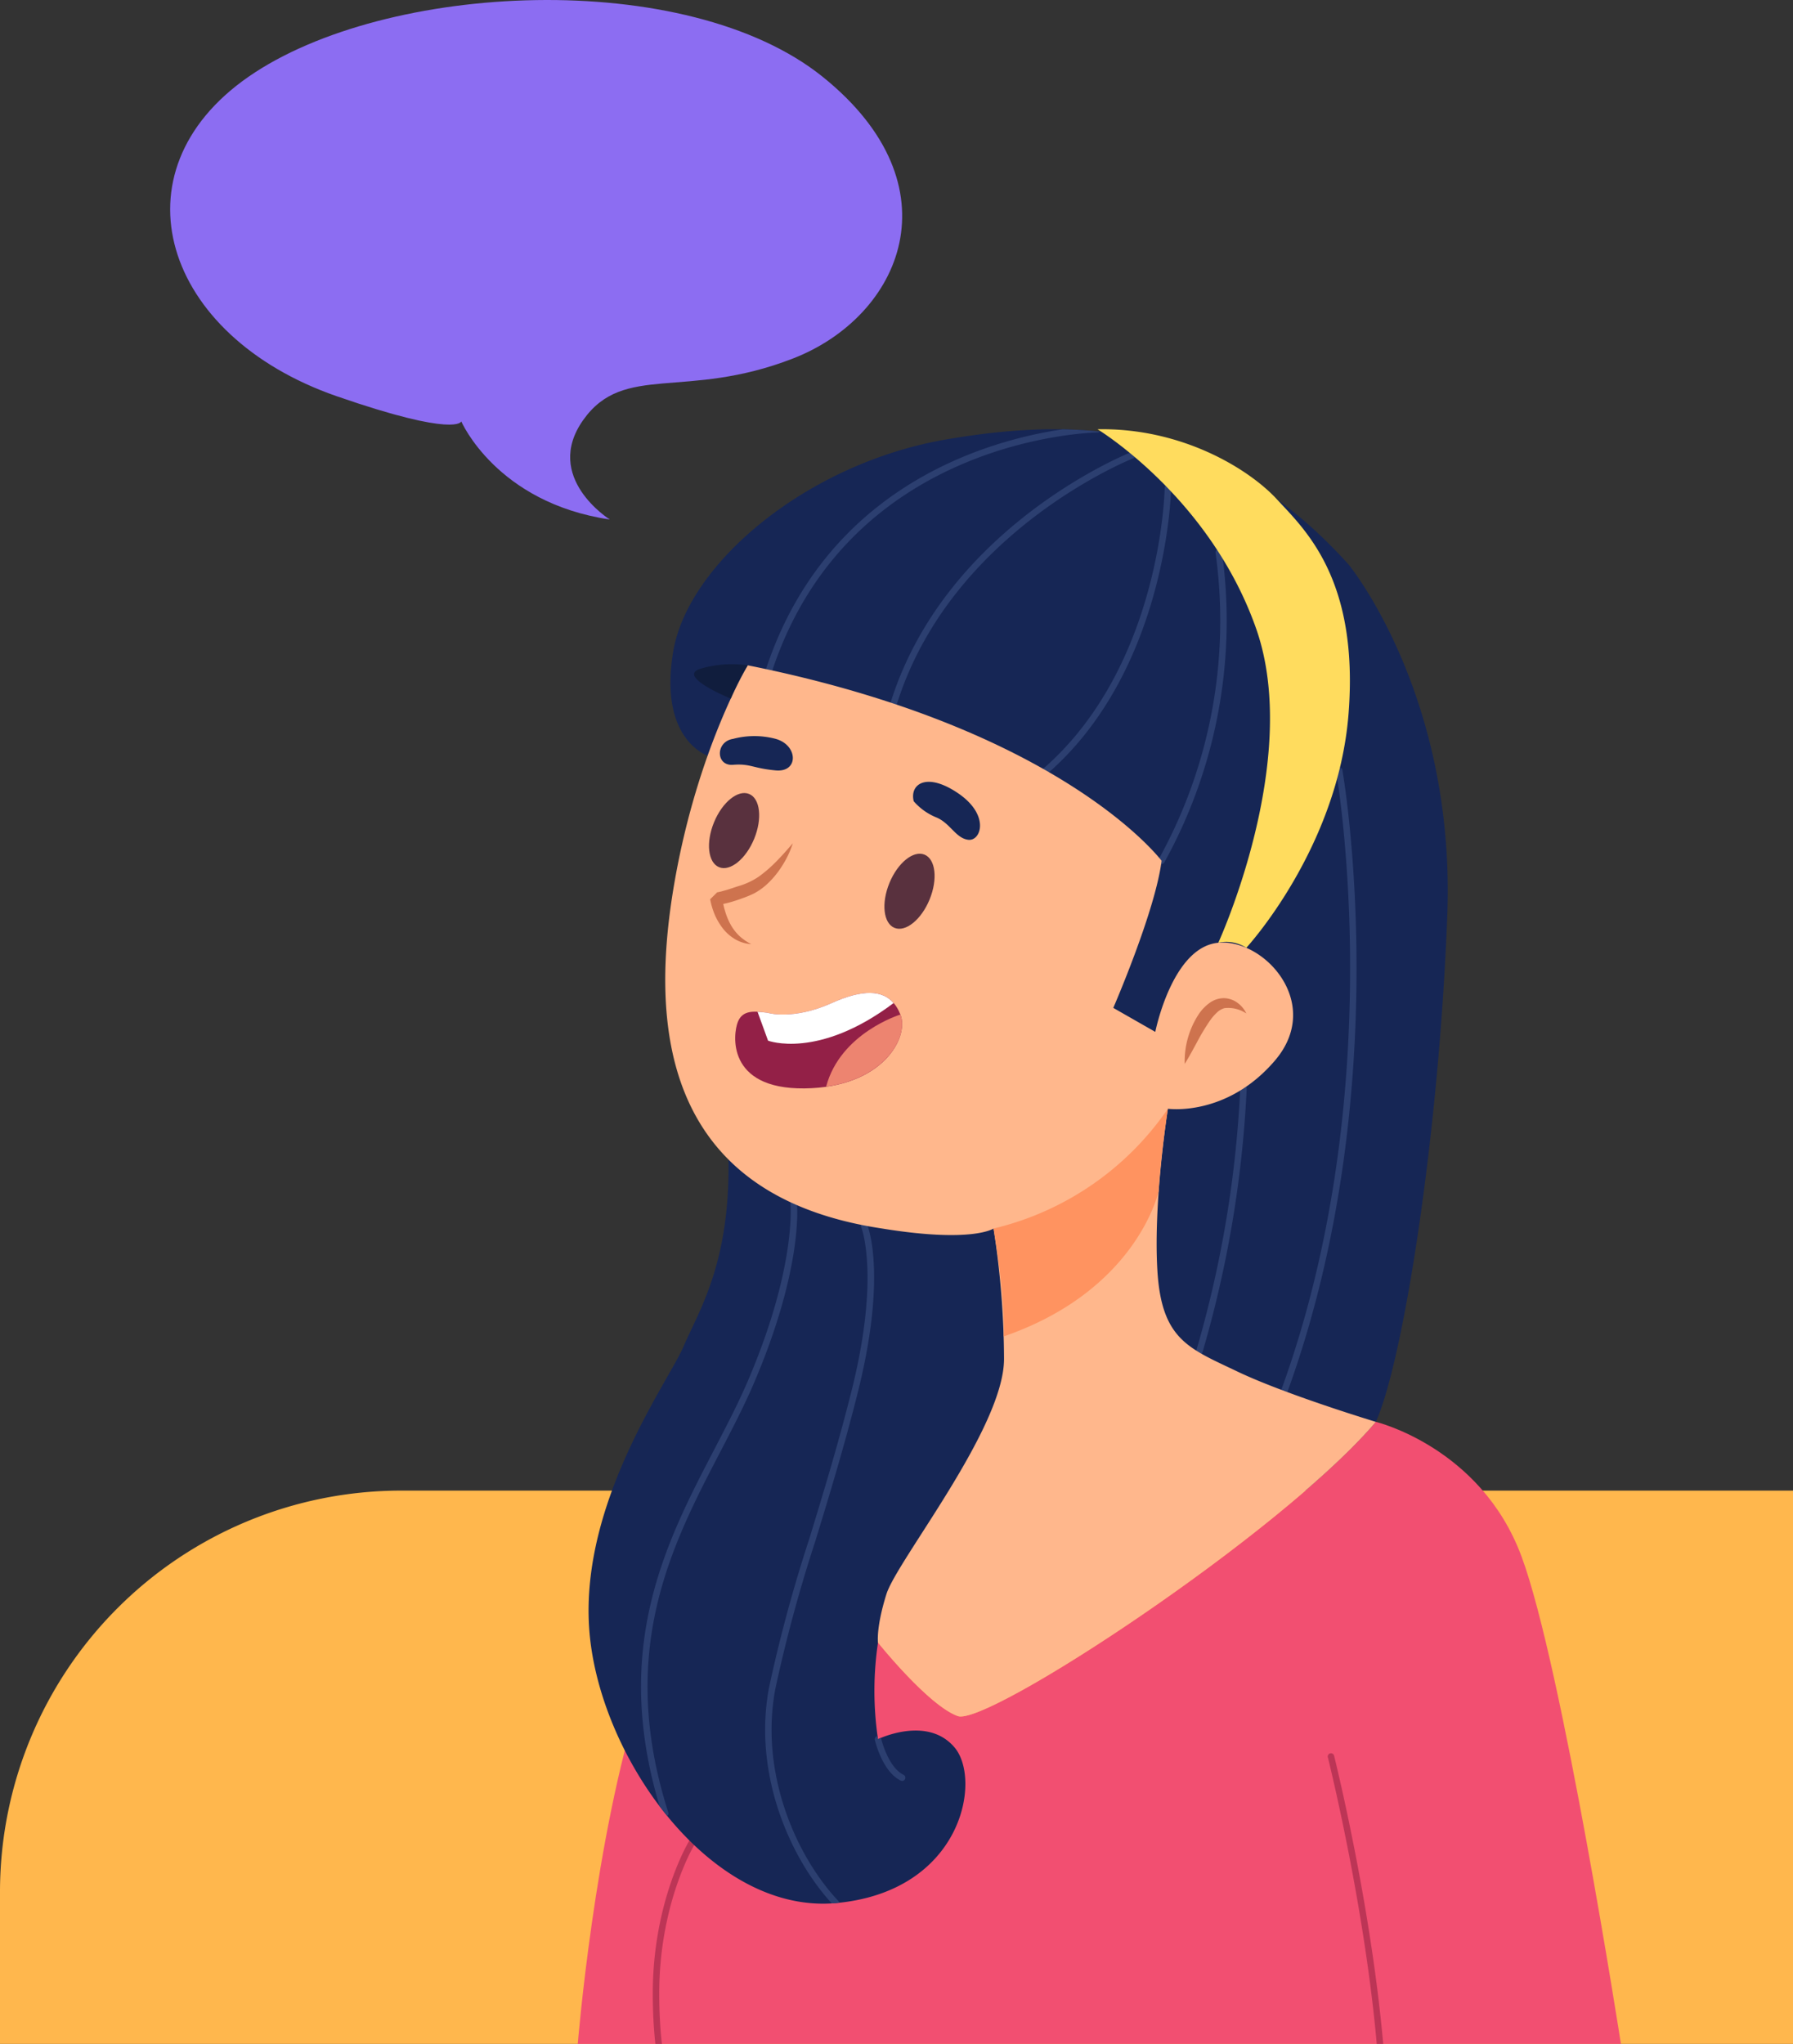 <svg xmlns="http://www.w3.org/2000/svg" xmlns:xlink="http://www.w3.org/1999/xlink" width="231.672" height="264" viewBox="0 0 231.672 264">
  <rect x="0" y="0" width="231.672" height="264" fill="#333333" stroke="none"/>
  <defs>
    <clipPath id="clip-path">
      <path id="Trazado_103901" data-name="Trazado 103901" d="M21.841,332.194c3.753-11.6,23.872-19.625,38.3-23.989-3.093,4.9-5.964,9.1-6.546,10.959-1.357,4.343-1.086,6.243-1.086,6.243s6.515,8.143,10.315,9.5,41.8-23.615,54.016-38c0,0,13.571,3.257,18.82,17.372s12.847,62.973,12.847,62.973H13.135S15.869,350.652,21.841,332.194Z" transform="translate(-13.135 -296.907)" fill="none"/>
    </clipPath>
    <clipPath id="clip-path-2">
      <path id="Trazado_103912" data-name="Trazado 103912" d="M136.684,169.121s13.843,16.829,12.757,45.33-5.7,57.544-9.228,65.415l-64.33,28.5a42.514,42.514,0,0,0,0,12.486s6.379-3.122,9.907,1.086.951,18.593-15.336,20.085S39.646,322.889,38.56,306.466s10.315-31.893,12.215-36.372,6.011-10.63,5.788-24.112-2.69-52.17-2.69-52.17-6.354-2.028-4.454-13.427S66.72,156.057,84.7,152.97C102.89,149.849,120.533,151.206,136.684,169.121Z" transform="translate(-38.487 -151.656)" fill="none"/>
    </clipPath>
  </defs>
  <g id="Grupo_104192" data-name="Grupo 104192" transform="translate(-1188.328 -13932)">
    <path id="Trazado_135489" data-name="Trazado 135489" d="M441.672,0H261.832A51.832,51.832,0,0,0,210,51.832V71.465H441.672Z" transform="translate(978.328 14124.535)" fill="#ffb74d"/>
    <g id="Grupo_92482" data-name="Grupo 92482" transform="translate(1210.317 13932)">
      <path id="Trazado_103898" data-name="Trazado 103898" d="M21.252,332.194c3.753-11.6,23.872-19.625,38.3-23.989-3.093,4.9-5.964,9.1-6.546,10.959-1.357,4.343-1.086,6.243-1.086,6.243s6.515,8.143,10.315,9.5,41.8-23.615,54.016-38c0,0,13.571,3.257,18.82,17.372s12.847,62.973,12.847,62.973H13.135S15.281,350.652,21.252,332.194Z" transform="translate(39.53 -113.252)" fill="#f24f71"/>
      <g id="Grupo_57279" data-name="Grupo 57279" transform="translate(52.077 183.655)">
        <g id="Grupo_57278" data-name="Grupo 57278" clip-path="url(#clip-path)">
          <g id="Grupo_57277" data-name="Grupo 57277" transform="translate(10.28 42.833)">
            <g id="Grupo_57275" data-name="Grupo 57275" transform="translate(87.221)">
              <path id="Trazado_103899" data-name="Trazado 103899" d="M54.6,393.852h0a.417.417,0,0,0,.413-.42c-.181-20.8-6.821-47.418-6.888-47.685a.417.417,0,1,0-.808.2c.066.265,6.683,26.785,6.863,47.488A.416.416,0,0,0,54.6,393.852Z" transform="translate(-47.31 -345.433)" fill="#bc3556"/>
            </g>
            <g id="Grupo_57276" data-name="Grupo 57276" transform="translate(0 11.118)">
              <path id="Trazado_103900" data-name="Trazado 103900" d="M152.107,394.611a.421.421,0,0,0,.237-.074.416.416,0,0,0,.106-.579c-.029-.043-2.945-4.421-2.945-16.05,0-11.673,4.52-19.171,4.565-19.245a.416.416,0,0,0-.709-.436c-.047.076-4.69,7.759-4.69,19.681s2.968,16.343,3.094,16.524A.414.414,0,0,0,152.107,394.611Z" transform="translate(-148.672 -358.029)" fill="#bc3556"/>
            </g>
          </g>
        </g>
      </g>
      <path id="Trazado_103902" data-name="Trazado 103902" d="M136.684,169.121s13.843,16.829,12.757,45.33-5.7,57.544-9.228,65.415l-64.33,28.5a42.514,42.514,0,0,0,0,12.486s6.379-3.122,9.907,1.086.951,18.593-15.336,20.085S39.646,322.889,38.56,306.466s10.315-31.893,12.215-36.372,6.011-10.63,5.788-24.112-2.69-52.17-2.69-52.17-6.354-2.028-4.454-13.427S66.72,156.057,84.7,152.97C102.89,149.849,120.533,151.206,136.684,169.121Z" transform="translate(15.573 -96.211)" fill="#162655"/>
      <g id="Grupo_57291" data-name="Grupo 57291" transform="translate(54.06 55.445)">
        <g id="Grupo_57290" data-name="Grupo 57290" clip-path="url(#clip-path-2)">
          <g id="Grupo_57289" data-name="Grupo 57289" transform="translate(6.777 -0.417)">
            <g id="Grupo_57280" data-name="Grupo 57280" transform="translate(66.845 15.921)">
              <path id="Trazado_103903" data-name="Trazado 103903" d="M71.2,209.87a.417.417,0,0,0,.354-.2,64.511,64.511,0,0,0,7.449-40.1.416.416,0,0,0-.824.124,63.628,63.628,0,0,1-7.332,39.533.416.416,0,0,0,.353.637Z" transform="translate(-70.787 -169.221)" fill="#2c3f70"/>
            </g>
            <g id="Grupo_57281" data-name="Grupo 57281" transform="translate(51.919 7.614)">
              <path id="Trazado_103904" data-name="Trazado 103904" d="M79.4,197.109a.417.417,0,0,0,.275-.1c15.436-13.523,15.879-36.544,15.882-36.775a.416.416,0,0,0-.411-.421H95.14a.417.417,0,0,0-.417.411c0,.228-.446,22.884-15.6,36.158a.417.417,0,0,0,.275.73Z" transform="translate(-78.983 -159.81)" fill="#2c3f70"/>
            </g>
            <g id="Grupo_57282" data-name="Grupo 57282" transform="translate(32.22 3.342)">
              <path id="Trazado_103905" data-name="Trazado 103905" d="M84.586,187.9a.416.416,0,0,0,.4-.292c7.031-22.46,30.379-31.741,30.615-31.832a.417.417,0,0,0-.3-.778c-.239.093-23.955,9.511-31.108,32.361a.416.416,0,0,0,.273.522A.411.411,0,0,0,84.586,187.9Z" transform="translate(-84.17 -154.97)" fill="#2c3f70"/>
            </g>
            <g id="Grupo_57283" data-name="Grupo 57283" transform="translate(16.131)">
              <path id="Trazado_103906" data-name="Trazado 103906" d="M89.7,183.087a.418.418,0,0,0,.4-.285c10.057-30.277,41.723-30.783,42.042-30.784a.417.417,0,0,0,0-.833h0c-.325,0-32.585.517-42.828,31.354a.416.416,0,0,0,.264.527A.423.423,0,0,0,89.7,183.087Z" transform="translate(-89.285 -151.184)" fill="#2c3f70"/>
            </g>
            <g id="Grupo_57284" data-name="Grupo 57284" transform="translate(82.705 44.08)">
              <path id="Trazado_103907" data-name="Trazado 103907" d="M52.257,282.095a.416.416,0,0,0,.391-.274c14.286-39.292,7.179-79.95,7.106-80.356a.417.417,0,0,0-.82.148c.073.4,7.138,40.848-7.068,79.922a.416.416,0,0,0,.249.534A.423.423,0,0,0,52.257,282.095Z" transform="translate(-51.84 -201.123)" fill="#2c3f70"/>
            </g>
            <g id="Grupo_57285" data-name="Grupo 57285" transform="translate(71.693 85.144)">
              <path id="Trazado_103908" data-name="Trazado 103908" d="M68.336,282.561a.416.416,0,0,0,.4-.3,145.428,145.428,0,0,0,5.75-34.194.417.417,0,0,0-.408-.425.4.4,0,0,0-.425.407,144.55,144.55,0,0,1-5.714,33.973.417.417,0,0,0,.28.519A.432.432,0,0,0,68.336,282.561Z" transform="translate(-67.919 -247.645)" fill="#2c3f70"/>
            </g>
            <g id="Grupo_57286" data-name="Grupo 57286" transform="translate(16.04 102.835)">
              <path id="Trazado_103909" data-name="Trazado 103909" d="M131.6,356.054a.416.416,0,0,0,.3-.7c-5.521-5.862-10.176-16.611-8.127-27.413a189.271,189.271,0,0,1,5.18-19.113c1.763-5.768,3.76-12.306,5.491-19.237,3.79-15.172,1.28-21.39,1.171-21.647a.417.417,0,0,0-.768.323c.026.061,2.5,6.271-1.211,21.122-1.727,6.91-3.721,13.437-5.481,19.2a189.616,189.616,0,0,0-5.2,19.2c-2.1,11.091,2.673,22.124,8.34,28.14A.416.416,0,0,0,131.6,356.054Z" transform="translate(-122.453 -267.687)" fill="#2c3f70"/>
            </g>
            <g id="Grupo_57287" data-name="Grupo 57287" transform="translate(0 100.032)">
              <path id="Trazado_103910" data-name="Trazado 103910" d="M136.838,344.108a.425.425,0,0,0,.127-.019.417.417,0,0,0,.27-.524c-6.662-20.879.426-34.5,6.68-46.513,1.616-3.106,3.143-6.039,4.419-9.029,6.3-14.769,5.552-22.8,5.517-23.137a.41.41,0,0,0-.457-.371.417.417,0,0,0-.372.457c.009.079.752,8.182-5.454,22.724-1.263,2.96-2.783,5.879-4.391,8.971-6.33,12.159-13.5,25.941-6.736,47.152A.417.417,0,0,0,136.838,344.108Z" transform="translate(-133.71 -264.512)" fill="#2c3f70"/>
            </g>
            <g id="Grupo_57288" data-name="Grupo 57288" transform="translate(30.201 169.197)">
              <path id="Trazado_103911" data-name="Trazado 103911" d="M121.422,348.679a.416.416,0,0,0,.184-.791c-2.016-.985-2.884-4.658-2.893-4.7a.417.417,0,0,0-.812.187c.039.166.965,4.1,3.338,5.257A.424.424,0,0,0,121.422,348.679Z" transform="translate(-117.89 -342.87)" fill="#2c3f70"/>
            </g>
          </g>
        </g>
      </g>
      <path id="Trazado_103913" data-name="Trazado 103913" d="M59.672,186.2s-6.515,10.857-9.5,28.229S48,254.6,77.043,258.947c11.672,1.9,14.386,0,14.386,0a111.363,111.363,0,0,1,1.358,16.829c0,8.957-13.843,26.058-15.2,30.4S76.5,312.42,76.5,312.42s6.515,8.143,10.315,9.5,41.8-23.615,54.016-38c0,0-11.672-3.529-17.915-6.514s-9.772-4.072-10.315-13.029,1.358-20.9,1.358-20.9,7.6,1.086,13.843-6.243-1.358-15.743-7.329-15.2-8.143,11.513-8.143,11.513l-5.428-3.1s5.428-12.485,6.242-19C113.143,211.446,100.386,194.346,59.672,186.2Z" transform="translate(14.955 -100.264)" fill="#ffb78c"/>
      <path id="Trazado_103914" data-name="Trazado 103914" d="M75.952,236.884a3.621,3.621,0,0,0-1.106-1.35,3.045,3.045,0,0,0-1.818-.629,3.177,3.177,0,0,0-1.91.68,5.651,5.651,0,0,0-1.277,1.338,11.075,11.075,0,0,0-1.85,6.477c.6-.969,1.11-1.926,1.617-2.862a28,28,0,0,1,1.591-2.651,6.6,6.6,0,0,1,.907-1.078,2.281,2.281,0,0,1,1.038-.614A4.185,4.185,0,0,1,75.952,236.884Z" transform="translate(63.095 -105.978)" fill="#ce734e"/>
      <path id="Trazado_103915" data-name="Trazado 103915" d="M107.044,205.754a7.734,7.734,0,0,0,2.9,2.081c1.809.724,2.533,2.714,4.162,2.9s2.805-3.166-1.267-5.971S106.5,203.493,107.044,205.754Z" transform="translate(-10.975 -102.263)" fill="#162655"/>
      <path id="Trazado_103916" data-name="Trazado 103916" d="M136.057,196.918a10.743,10.743,0,0,1,5.519,0c2.9.814,2.985,4.343,0,4.071s-3.257-.9-5.519-.724S133.79,197.265,136.057,196.918Z" transform="translate(-63.331 -101.479)" fill="#162655"/>
      <path id="Trazado_103917" data-name="Trazado 103917" d="M145.041,212.239c-.705.82-1.4,1.612-2.136,2.351a17.254,17.254,0,0,1-2.3,1.985,9.272,9.272,0,0,1-2.658,1.22c-.493.165-.984.331-1.47.479l-.719.2-.342.078-.15.026-.059.008s-.063,0,.044.009l-.89.876a9.64,9.64,0,0,0,.621,2.061,8.428,8.428,0,0,0,1.1,1.813,5.7,5.7,0,0,0,1.624,1.357,4.638,4.638,0,0,0,1.963.563,6.509,6.509,0,0,1-1.579-1.095,6.135,6.135,0,0,1-1.1-1.456,8.178,8.178,0,0,1-.691-1.676,8.294,8.294,0,0,1-.36-1.742l-.89.876a1.421,1.421,0,0,0,.244.008l.139-.01.244-.029c.152-.023.3-.049.439-.079.282-.057.553-.126.82-.2.534-.148,1.05-.321,1.559-.508a14.267,14.267,0,0,0,1.554-.643,8.553,8.553,0,0,0,1.442-.99,11.5,11.5,0,0,0,2.155-2.543A12.27,12.27,0,0,0,145.041,212.239Z" transform="translate(-64.59 -103.319)" fill="#ce734e"/>
      <path id="Trazado_103918" data-name="Trazado 103918" d="M114.254,217.549c-1.073,2.612-.782,5.206.651,5.795s3.465-1.05,4.538-3.662.782-5.205-.651-5.794S115.327,214.938,114.254,217.549Z" transform="translate(-21.321 -103.498)" fill="#59313e"/>
      <path id="Trazado_103919" data-name="Trazado 103919" d="M139.932,208.671c-1.073,2.611-.782,5.205.651,5.794s3.465-1.05,4.538-3.661.782-5.206-.651-5.795S141.005,206.059,139.932,208.671Z" transform="translate(-69.665 -102.456)" fill="#59313e"/>
      <path id="Trazado_103920" data-name="Trazado 103920" d="M122.511,236.7s3.257,1.019,8.324-1.255,7.691-1.456,8.867,1.483-2.276,9.438-12.4,9.544-9.228-7.057-8.6-8.6S120.781,236.481,122.511,236.7Z" transform="translate(-45.351 -105.888)" fill="#932047"/>
      <path id="Trazado_103921" data-name="Trazado 103921" d="M120.873,236.7s3.257,1.019,8.324-1.255c4.066-1.824,6.556-1.655,7.99,0-9.743,7.34-16.224,4.86-16.224,4.86l-1.358-3.728C120,236.6,120.427,236.646,120.873,236.7Z" transform="translate(-43.713 -105.888)" fill="#fff"/>
      <path id="Trazado_103922" data-name="Trazado 103922" d="M118.363,246.621c1.847-6.965,9.6-9.318,9.6-9.318C129.022,239.95,126.307,245.472,118.363,246.621Z" transform="translate(-33.611 -106.259)" fill="#ed8470"/>
      <path id="Trazado_103923" data-name="Trazado 103923" d="M72.041,218.633s11.853-12.838,13.21-30.241-5.656-23.793-9.274-27.707-12.3-9.239-23.162-9.029c0,0,14.522,8.779,20.493,25.743s-4.886,40.579-4.886,40.579A4.8,4.8,0,0,1,72.041,218.633Z" transform="translate(67.006 -96.21)" fill="#ffdc5e"/>
      <path id="Trazado_103924" data-name="Trazado 103924" d="M147.888,186.183a14.328,14.328,0,0,0-6.153.452c-3.076,1,3.961,3.84,3.961,3.84A27.42,27.42,0,0,1,147.888,186.183Z" transform="translate(-73.261 -100.244)" fill="#101d3d"/>
      <path id="Trazado_103925" data-name="Trazado 103925" d="M79.455,266.56a37.971,37.971,0,0,0,22.529-15.472s-.955,6.216-1.185,10.612c0,0-2.706,12.824-20.032,18.794C80.767,280.494,81.084,276.331,79.455,266.56Z" transform="translate(26.929 -107.876)" fill="#ff9360"/>
      <path id="Trazado_103926" data-name="Trazado 103926" d="M175.157,155.943s-8.686-5.429-3.438-12.848,13.2-2.533,27.141-7.962,21.356-22.258,3.8-36.373-56.458-12.305-74.192,0-11.038,33.477,11.4,41.258c15.524,5.383,16.1,3.257,16.1,3.257S160.5,153.771,175.157,155.943Z" transform="translate(-118.354 -88.841)" fill="#8c6df2"/>
    </g>
  </g>
</svg>
